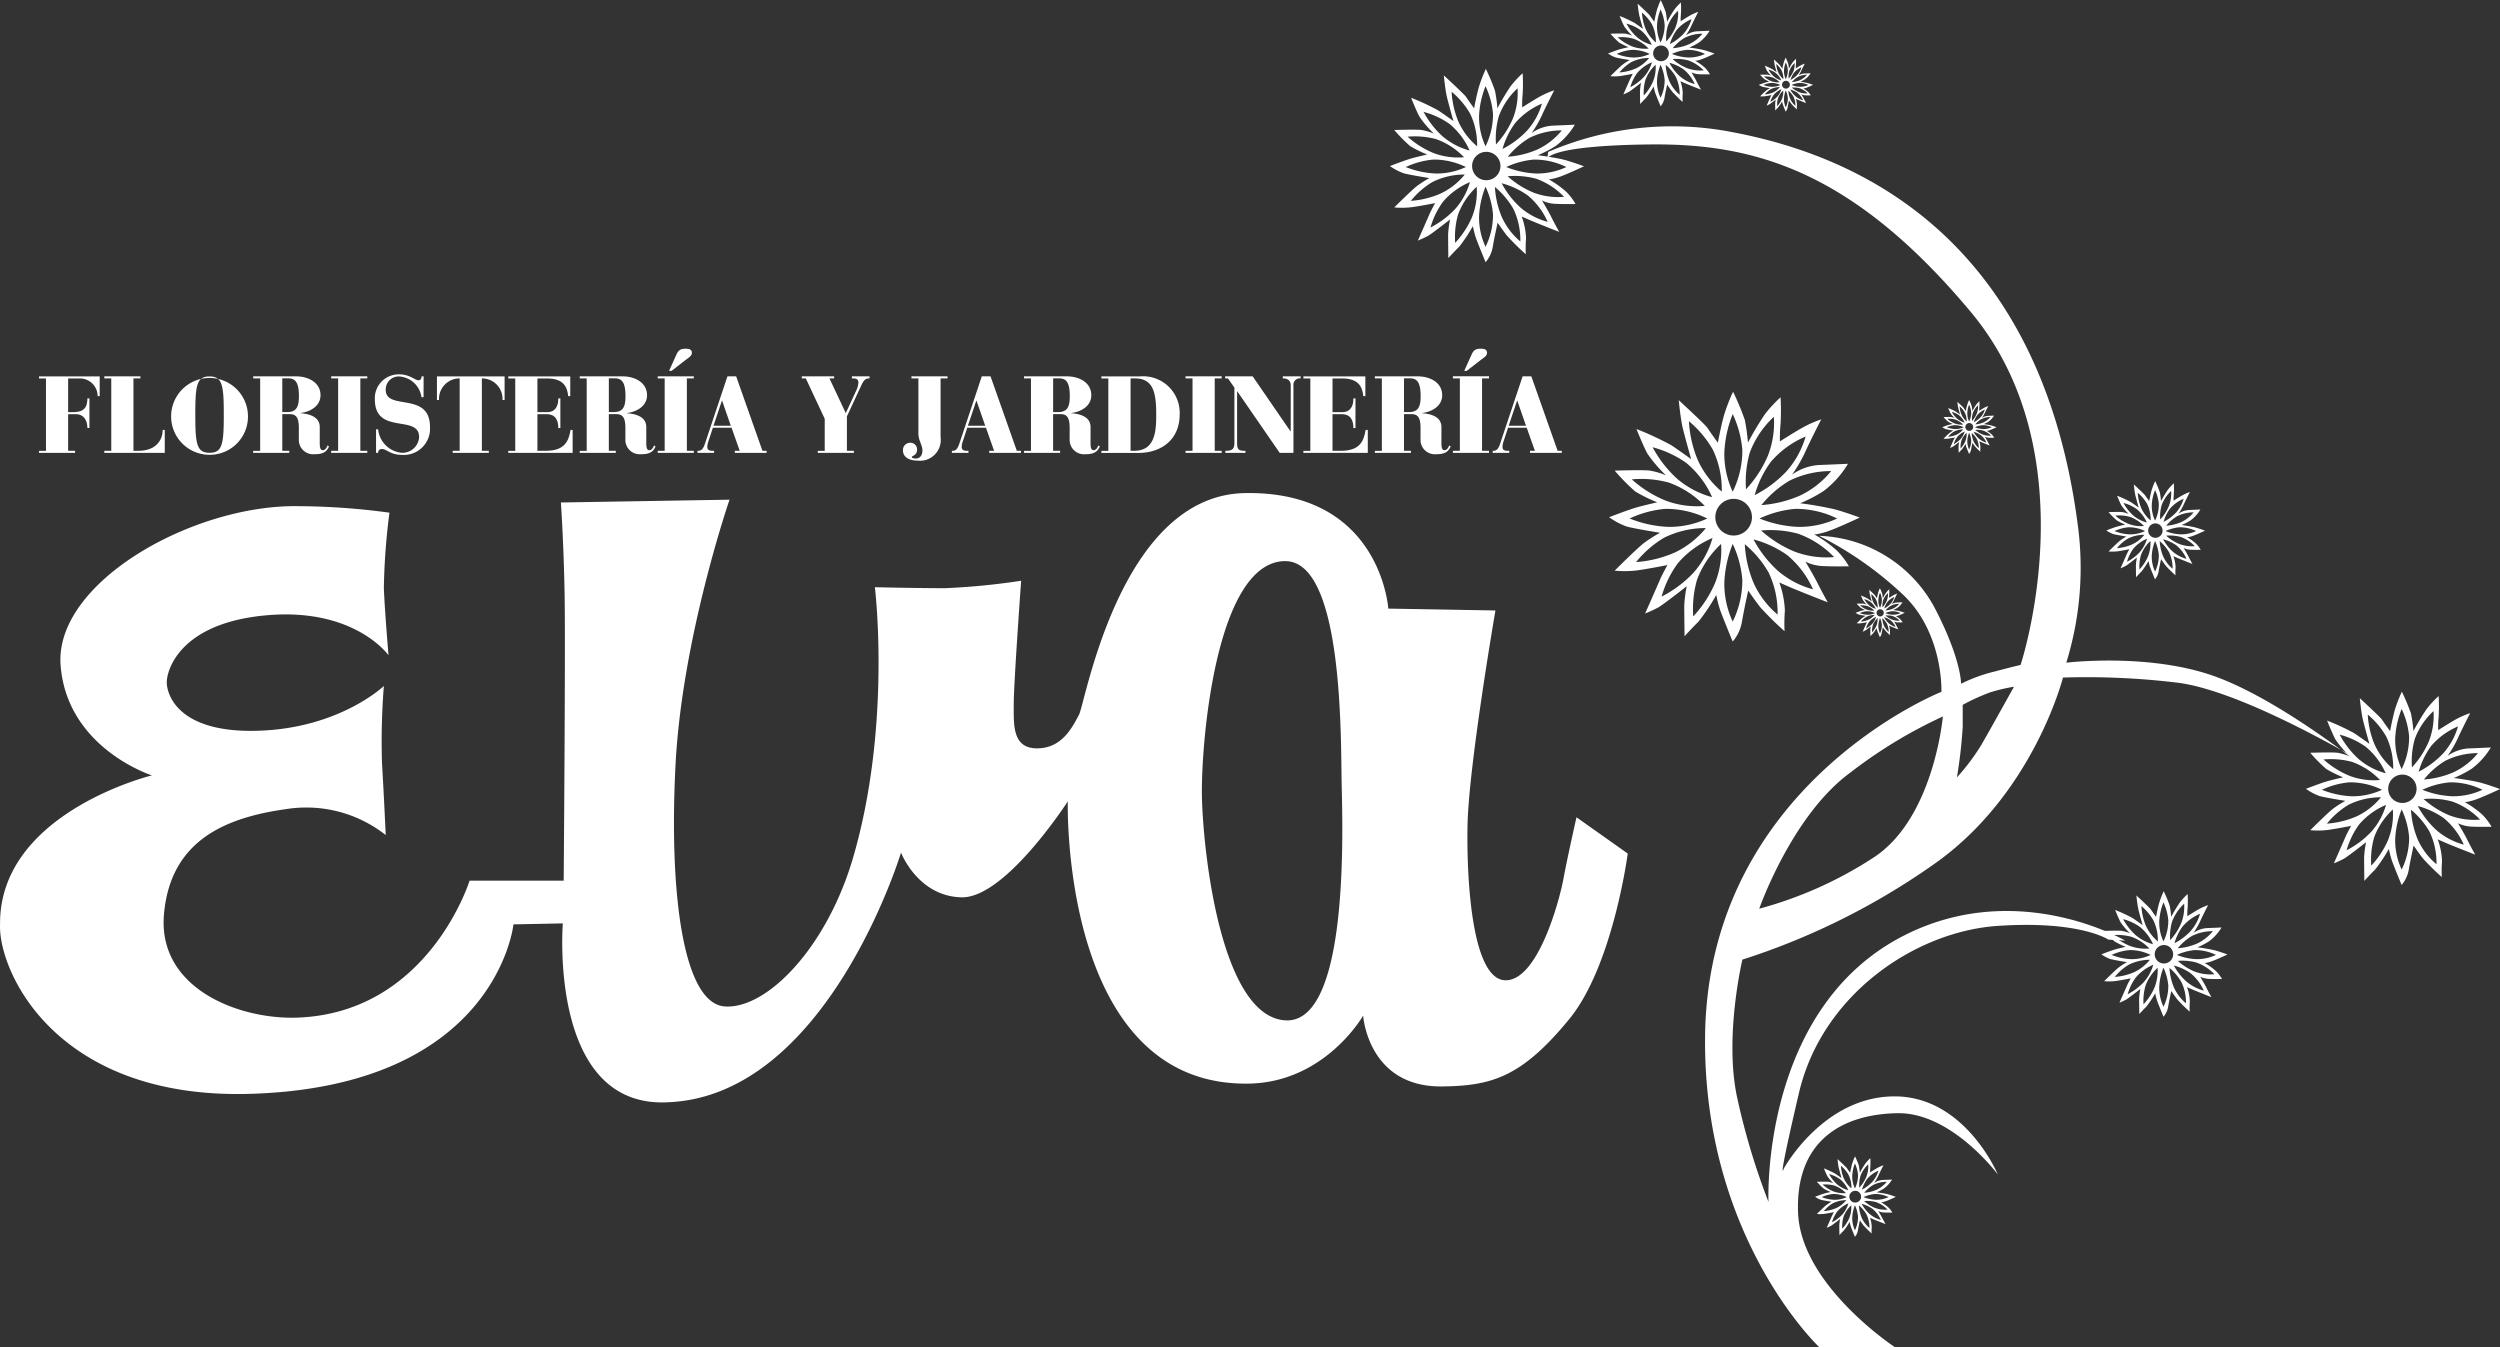 <svg xmlns="http://www.w3.org/2000/svg" width="254.971" height="137.409" viewBox="0 0 254.971 137.409">
  <rect x="0" y="0" width="254.971" height="137.409" fill="#333333" stroke="none"/>
  <g id="logo_blanco" transform="translate(-126.609 -294.783)">
    <path id="Trazado_3074" data-name="Trazado 3074" d="M436.238,373.327a17.384,17.384,0,0,0-2.452.581,21.655,21.655,0,0,0-2.777,1.266v2.252a48.467,48.467,0,0,1-.593,5.151,21.92,21.92,0,0,0,2.494-3.318c.957-1.659,3.329-5.932,3.329-5.932m-7.253,3.034a48.417,48.417,0,0,0-9.465,5.744c-5.944,4.355-9.263,13.86-9.263,13.86a40.638,40.638,0,0,0,11.556-5.149c6.256-3.964,7.172-14.454,7.172-14.454M424.123,440.7h-7.729s-11.862-11.154-11.66-31.685c.252-25.726,24.105-35.168,24.105-35.168s.228-5.9-3.826-9.824a36.1,36.1,0,0,0-8.654-6.087,13.914,13.914,0,0,1,11.791,7.345c2.731,5.233,2.692,7.743,2.692,7.743a16.113,16.113,0,0,1,3.456-1.258c2.22-.587,2.612-.659,2.612-.659s7.11-21.4-5.057-35.979-22.3-17.235-32.822-17.108c-9.622.114-10.351,1.279-10.4,1.475l.106-.715a32.008,32.008,0,0,1,18.028-2.154c10.012,1.772,31.852,8.15,35.994,40.3a32.7,32.7,0,0,1-1.186,13.948s8.411-1.022,15.128,1.387c4.5,1.613,9.856,5.273,12.9,7.513,1.2.67,1.926,1.106,1.926,1.106l.514.755s-.939-.759-2.44-1.86c-3.673-2.056-11.767-6.306-16.832-6.879a77.228,77.228,0,0,0-11.533-.506s-3.041,12.04-13.305,19.136a71.811,71.811,0,0,1-19.391,9.632s-1.9,7.984-.507,14.193a71.6,71.6,0,0,0,3.168,10.52s-.862-19.83,13.974-27.247c11.572-5.787,22.414.6,22.414.6l-1.722-.106s-2.875-1.964-11.281-1.4-17.929,6.989-20.276,17.036-1.529,7.678-1.529,7.678,4.081-7.417,11.407-7.325c7.11.091,10.4,7.958,10.4,7.958s-4.715-6.337-10.232-6.244-10.418,2.7-10.139,10.139,9.911,13.747,9.911,13.747" transform="translate(-104.227 -8.505)" fill="#fff" fill-rule="evenodd"/>
    <path id="Trazado_3075" data-name="Trazado 3075" d="M409.951,373.918a1.869,1.869,0,1,0,1.87-1.87,1.868,1.868,0,0,0-1.87,1.87m1.774-10.52a11.872,11.872,0,0,0-.856,3.961,9.119,9.119,0,0,0,.856,3.961,9.536,9.536,0,0,0,.981-4.278,10.743,10.743,0,0,0-.981-3.644m0,13.244a11.87,11.87,0,0,0-.856,3.96,9.122,9.122,0,0,0,.856,3.962,9.541,9.541,0,0,0,.981-4.278,10.737,10.737,0,0,0-.981-3.644m-10.513-2.592a11.882,11.882,0,0,0,3.96.856,9.149,9.149,0,0,0,3.961-.856,9.531,9.531,0,0,0-4.276-.983,10.727,10.727,0,0,0-3.644.983m13.244,0a11.877,11.877,0,0,0,3.96.856,9.146,9.146,0,0,0,3.96-.856,9.526,9.526,0,0,0-4.276-.983,10.721,10.721,0,0,0-3.643.983m-9.989,7.967a11.88,11.88,0,0,0,3.245-2.427,9.139,9.139,0,0,0,1.952-3.55,9.513,9.513,0,0,0-3.546,2.583,10.738,10.738,0,0,0-1.65,3.394m9.493-10.347a11.85,11.85,0,0,0,3.242-2.427,9.162,9.162,0,0,0,1.954-3.551,9.542,9.542,0,0,0-3.549,2.584,10.748,10.748,0,0,0-1.648,3.394m-10.406-4.888a11.912,11.912,0,0,0,2.484,3.2,9.136,9.136,0,0,0,3.584,1.89,9.527,9.527,0,0,0-2.645-3.5,10.748,10.748,0,0,0-3.423-1.589m10.289,9.4a11.859,11.859,0,0,0,2.484,3.2,9.124,9.124,0,0,0,3.584,1.89,9.536,9.536,0,0,0-2.645-3.5,10.754,10.754,0,0,0-3.423-1.591m-6.586-12.051a11.9,11.9,0,0,0,.9,3.951,9.136,9.136,0,0,0,2.449,3.227,9.506,9.506,0,0,0-.917-4.291,10.754,10.754,0,0,0-2.431-2.888m5.695,12.541a11.88,11.88,0,0,0,.9,3.951,9.129,9.129,0,0,0,2.448,3.228,9.527,9.527,0,0,0-.916-4.292,10.775,10.775,0,0,0-2.43-2.887m-11.09,1.823a11.876,11.876,0,0,0,3.934-.967,9.137,9.137,0,0,0,3.185-2.5,9.541,9.541,0,0,0-4.275.991,10.748,10.748,0,0,0-2.845,2.48m12.781-5.816a11.879,11.879,0,0,0,3.933-.967,9.131,9.131,0,0,0,3.184-2.5,9.522,9.522,0,0,0-4.274.991,10.756,10.756,0,0,0-2.844,2.48M407.7,384.037a11.864,11.864,0,0,0,2.218-3.391,9.13,9.13,0,0,0,.621-4,9.528,9.528,0,0,0-2.45,3.64,10.737,10.737,0,0,0-.389,3.754m5.38-12.969a11.889,11.889,0,0,0,2.218-3.391,9.133,9.133,0,0,0,.622-4,9.54,9.54,0,0,0-2.451,3.64,10.783,10.783,0,0,0-.388,3.755m-11.65-1.017a11.877,11.877,0,0,0,3.43,2.158,9.118,9.118,0,0,0,4.013.55,9.53,9.53,0,0,0-3.682-2.385,10.744,10.744,0,0,0-3.761-.323m13.189,5.217a11.891,11.891,0,0,0,3.429,2.158,9.13,9.13,0,0,0,4.014.551,9.535,9.535,0,0,0-3.683-2.386,10.722,10.722,0,0,0-3.76-.323m-1.313,6.127s-.412,1.838-.633,3.136a4.207,4.207,0,0,1-.95,2.06s-1.079-2.6-1.3-3.263a13.8,13.8,0,0,1-.378-1.489,20.269,20.269,0,0,1-1.838,2.756c-.571.539-1.394,1.459-1.394,1.459s-.033-2.377-.033-3.106a13.657,13.657,0,0,1,.254-2s-2.378,1.87-2.884,2.154-1.362.634-1.362.634,1.206-2.724,1.49-3.39.792-1.553.792-1.553-1.933.381-3.074.539a10.8,10.8,0,0,1-2.313.031s2.219-2.217,2.947-2.788a13.462,13.462,0,0,1,1.68-1.077s-2.6-.413-3.391-.634a7.343,7.343,0,0,1-1.8-.95s2.09-.824,3.072-1.077,1.839-.444,1.839-.444a15.126,15.126,0,0,1-2.25-1.109,20.36,20.36,0,0,1-2.091-2.122s2.915-.1,3.613,0a8.14,8.14,0,0,1,1.616.475,13.577,13.577,0,0,1-1.9-2.219c-.443-.824-1.109-2.5-1.109-2.5a31.157,31.157,0,0,1,3.549,1.649c.856.57,2.027,1.425,2.027,1.425s-.634-2.25-.856-3.169-.412-2.851-.412-2.851,2.755,2.533,2.947,2.851,1.045,1.489,1.045,1.489.317-1.71.634-2.82a18.253,18.253,0,0,1,.918-2.377A27.079,27.079,0,0,1,412.96,364a20.257,20.257,0,0,1,.317,2.313,31.429,31.429,0,0,1,1.742-2.915,13.885,13.885,0,0,1,1.585-1.711,24.029,24.029,0,0,1,0,2.726,14.7,14.7,0,0,0-.064,1.774s1.332-.855,2.282-1.393a11.617,11.617,0,0,1,1.932-.856s-1.14,2.217-1.647,3.359a14.944,14.944,0,0,1-1.331,2.282,5.254,5.254,0,0,1,2.756-.983c1.586-.064,2.947-.126,2.947-.126a9.682,9.682,0,0,1-2.5,2.788,14.7,14.7,0,0,1-2.377,1.236,36.291,36.291,0,0,1,3.58.634c1.141.317,2.5.824,2.5.824s-2.535,1.2-3.517,1.488-1.141.222-1.141.222a13.3,13.3,0,0,1,2.313,1.648,7.826,7.826,0,0,1,1.236,1.616s-1.837.031-2.788-.032a4.4,4.4,0,0,1-1.648-.443s.792,1.3,1.236,2.186,1.046,1.964,1.046,1.964-2.345-.92-3.265-1.3-1.68-.728-1.68-.728a9.4,9.4,0,0,1,.571,2.883,15.835,15.835,0,0,0-.031,2.091,32.447,32.447,0,0,1-2.472-2.44c-.6-.761-1.236-1.712-1.236-1.712" transform="translate(-108.399 -26.386)" fill="#fff" fill-rule="evenodd"/>
    <path id="Trazado_3076" data-name="Trazado 3076" d="M487.924,452.143a.94.94,0,1,0,.94-.94.94.94,0,0,0-.94.94m.892-5.289a5.941,5.941,0,0,0-.431,1.99,4.6,4.6,0,0,0,.431,1.991,4.781,4.781,0,0,0,.494-2.149,5.406,5.406,0,0,0-.494-1.832m0,6.658a5.955,5.955,0,0,0-.431,1.992,4.6,4.6,0,0,0,.431,1.99,4.785,4.785,0,0,0,.494-2.15,5.413,5.413,0,0,0-.494-1.833m-5.285-1.3a5.991,5.991,0,0,0,1.99.431,4.611,4.611,0,0,0,1.991-.431,4.789,4.789,0,0,0-2.15-.494,5.409,5.409,0,0,0-1.831.494m6.657,0a6.005,6.005,0,0,0,1.992.431,4.617,4.617,0,0,0,1.991-.431,4.793,4.793,0,0,0-2.151-.494,5.423,5.423,0,0,0-1.833.494m-5.021,4.005a6,6,0,0,0,1.631-1.221,4.572,4.572,0,0,0,.981-1.784,4.8,4.8,0,0,0-1.783,1.3,5.4,5.4,0,0,0-.829,1.706m4.771-5.2a5.964,5.964,0,0,0,1.631-1.221,4.587,4.587,0,0,0,.982-1.784,4.785,4.785,0,0,0-1.783,1.3,5.385,5.385,0,0,0-.83,1.707m-5.231-2.458a5.968,5.968,0,0,0,1.249,1.608,4.6,4.6,0,0,0,1.8.951,4.79,4.79,0,0,0-1.33-1.76,5.391,5.391,0,0,0-1.721-.8m5.174,4.728a5.965,5.965,0,0,0,1.249,1.61,4.6,4.6,0,0,0,1.8.951,4.792,4.792,0,0,0-1.33-1.761,5.412,5.412,0,0,0-1.721-.8m-3.311-6.059a5.954,5.954,0,0,0,.451,1.987,4.593,4.593,0,0,0,1.232,1.623,4.78,4.78,0,0,0-.461-2.158,5.385,5.385,0,0,0-1.221-1.452m2.863,6.306a5.977,5.977,0,0,0,.452,1.986,4.6,4.6,0,0,0,1.23,1.623,4.777,4.777,0,0,0-.461-2.157,5.4,5.4,0,0,0-1.221-1.451m-5.577.917a5.989,5.989,0,0,0,1.979-.486,4.6,4.6,0,0,0,1.6-1.26,4.807,4.807,0,0,0-2.15.5,5.423,5.423,0,0,0-1.431,1.248m6.426-2.924a5.993,5.993,0,0,0,1.98-.486,4.589,4.589,0,0,0,1.6-1.26,4.788,4.788,0,0,0-2.149.5,5.405,5.405,0,0,0-1.431,1.247m-3.488,5.709a5.965,5.965,0,0,0,1.115-1.706,4.6,4.6,0,0,0,.313-2.013,4.778,4.778,0,0,0-1.232,1.83,5.4,5.4,0,0,0-.2,1.888m2.7-6.521A5.993,5.993,0,0,0,490.614,449a4.569,4.569,0,0,0,.311-2.012,4.8,4.8,0,0,0-1.231,1.83,5.405,5.405,0,0,0-.195,1.889m-5.858-.512a5.968,5.968,0,0,0,1.724,1.085,4.589,4.589,0,0,0,2.019.278,4.792,4.792,0,0,0-1.851-1.2,5.4,5.4,0,0,0-1.891-.163m6.632,2.623A5.955,5.955,0,0,0,492,453.907a4.594,4.594,0,0,0,2.017.276,4.8,4.8,0,0,0-1.851-1.2,5.4,5.4,0,0,0-1.89-.163m-.66,3.081s-.207.923-.319,1.577a2.1,2.1,0,0,1-.478,1.035s-.542-1.306-.653-1.64a6.923,6.923,0,0,1-.192-.749,10.107,10.107,0,0,1-.923,1.386c-.287.271-.7.732-.7.732s-.016-1.194-.016-1.561a6.88,6.88,0,0,1,.127-1s-1.195.94-1.45,1.083-.685.319-.685.319.607-1.371.75-1.7.4-.781.4-.781-.973.19-1.545.271a5.464,5.464,0,0,1-1.163.015s1.115-1.115,1.482-1.4a6.9,6.9,0,0,1,.844-.542s-1.307-.207-1.7-.318a3.656,3.656,0,0,1-.909-.478s1.051-.414,1.545-.542.924-.223.924-.223a7.572,7.572,0,0,1-1.131-.558,10.091,10.091,0,0,1-1.051-1.068s1.466-.047,1.816,0a4.086,4.086,0,0,1,.812.239,6.854,6.854,0,0,1-.955-1.115c-.223-.414-.558-1.258-.558-1.258a15.774,15.774,0,0,1,1.784.828c.43.287,1.02.717,1.02.717s-.32-1.131-.431-1.593-.208-1.434-.208-1.434,1.386,1.274,1.482,1.434.526.749.526.749.159-.86.319-1.418a9.248,9.248,0,0,1,.461-1.194,13.4,13.4,0,0,1,.606,1.449,10.161,10.161,0,0,1,.159,1.163,15.564,15.564,0,0,1,.876-1.465,6.96,6.96,0,0,1,.8-.86,11.965,11.965,0,0,1,0,1.368,7.69,7.69,0,0,0-.033.893s.671-.431,1.147-.7a5.935,5.935,0,0,1,.973-.431s-.575,1.115-.829,1.69a7.514,7.514,0,0,1-.669,1.147,2.639,2.639,0,0,1,1.386-.494c.8-.031,1.482-.063,1.482-.063a4.87,4.87,0,0,1-1.259,1.4,7.336,7.336,0,0,1-1.194.621,18.242,18.242,0,0,1,1.8.318c.575.16,1.259.415,1.259.415s-1.275.605-1.768.749-.574.11-.574.11a6.632,6.632,0,0,1,1.163.83,3.88,3.88,0,0,1,.622.812s-.924.016-1.4-.016a2.205,2.205,0,0,1-.829-.223s.4.653.621,1.1.526.988.526.988-1.179-.462-1.641-.653-.845-.366-.845-.366a4.693,4.693,0,0,1,.287,1.449,7.954,7.954,0,0,0-.016,1.052,16.5,16.5,0,0,1-1.242-1.226c-.3-.382-.621-.86-.621-.86" transform="translate(-141.559 -60.036)" fill="#fff" fill-rule="evenodd"/>
    <path id="Trazado_3077" data-name="Trazado 3077" d="M437.5,494.726a.6.6,0,1,0,.6-.6.6.6,0,0,0-.6.6m.57-3.389a3.829,3.829,0,0,0-.275,1.275,2.949,2.949,0,0,0,.275,1.276,3.075,3.075,0,0,0,.317-1.378,3.464,3.464,0,0,0-.317-1.174m0,4.267a3.835,3.835,0,0,0-.275,1.276,2.948,2.948,0,0,0,.275,1.275,3.074,3.074,0,0,0,.317-1.377,3.454,3.454,0,0,0-.317-1.174m-3.386-.836a3.83,3.83,0,0,0,1.276.275,2.937,2.937,0,0,0,1.276-.275,3.063,3.063,0,0,0-1.378-.316,3.436,3.436,0,0,0-1.174.316m4.265,0a3.841,3.841,0,0,0,1.276.275,2.938,2.938,0,0,0,1.277-.275,3.064,3.064,0,0,0-1.379-.316,3.447,3.447,0,0,0-1.174.316m-3.216,2.567a3.839,3.839,0,0,0,1.045-.783,2.946,2.946,0,0,0,.628-1.143,3.07,3.07,0,0,0-1.143.832,3.444,3.444,0,0,0-.53,1.094M438.793,494a3.844,3.844,0,0,0,1.045-.782,2.943,2.943,0,0,0,.629-1.145,3.08,3.08,0,0,0-1.143.833,3.465,3.465,0,0,0-.531,1.094m-3.352-1.576a3.847,3.847,0,0,0,.8,1.032,2.933,2.933,0,0,0,1.155.609,3.071,3.071,0,0,0-.852-1.128,3.5,3.5,0,0,0-1.1-.513m3.315,3.03a3.817,3.817,0,0,0,.8,1.031,2.94,2.94,0,0,0,1.154.609,3.071,3.071,0,0,0-.853-1.128,3.453,3.453,0,0,0-1.1-.513m-2.121-3.883a3.807,3.807,0,0,0,.29,1.273,2.933,2.933,0,0,0,.788,1.039,3.062,3.062,0,0,0-.294-1.382,3.47,3.47,0,0,0-.783-.93m1.834,4.04a3.8,3.8,0,0,0,.29,1.272,2.946,2.946,0,0,0,.789,1.041,3.08,3.08,0,0,0-.3-1.383,3.469,3.469,0,0,0-.782-.93m-3.573.587a3.816,3.816,0,0,0,1.268-.311,2.945,2.945,0,0,0,1.027-.806,3.066,3.066,0,0,0-1.377.319,3.469,3.469,0,0,0-.917.8m4.118-1.873a3.807,3.807,0,0,0,1.267-.312,2.941,2.941,0,0,0,1.026-.806,3.065,3.065,0,0,0-1.377.319,3.461,3.461,0,0,0-.916.8m-2.236,3.658a3.841,3.841,0,0,0,.715-1.093,2.956,2.956,0,0,0,.2-1.289,3.074,3.074,0,0,0-.79,1.173,3.447,3.447,0,0,0-.125,1.209m1.734-4.178a3.848,3.848,0,0,0,.714-1.093,2.961,2.961,0,0,0,.2-1.289,3.067,3.067,0,0,0-.791,1.174,3.439,3.439,0,0,0-.124,1.209m-3.753-.328a3.807,3.807,0,0,0,1.1.7,2.942,2.942,0,0,0,1.292.178,3.065,3.065,0,0,0-1.186-.769,3.465,3.465,0,0,0-1.21-.1m4.248,1.681a3.829,3.829,0,0,0,1.1.695,2.95,2.95,0,0,0,1.293.178,3.076,3.076,0,0,0-1.186-.77,3.487,3.487,0,0,0-1.212-.1m-.423,1.973s-.132.593-.2,1.011a1.357,1.357,0,0,1-.307.663s-.346-.837-.419-1.052a4.436,4.436,0,0,1-.122-.479,6.365,6.365,0,0,1-.593.887c-.184.174-.448.47-.448.47s-.011-.765-.011-1a4.372,4.372,0,0,1,.082-.642s-.766.6-.929.694a4.709,4.709,0,0,1-.439.2s.389-.877.481-1.092.255-.5.255-.5-.623.124-.99.173a3.524,3.524,0,0,1-.746.01s.715-.714.95-.9a4.337,4.337,0,0,1,.541-.348s-.838-.132-1.092-.2a2.367,2.367,0,0,1-.583-.306s.675-.264.991-.347.592-.142.592-.142a4.832,4.832,0,0,1-.724-.357,6.4,6.4,0,0,1-.674-.684s.94-.031,1.164,0a2.639,2.639,0,0,1,.52.153,4.352,4.352,0,0,1-.612-.715c-.143-.264-.358-.806-.358-.806a10.1,10.1,0,0,1,1.143.531c.277.184.654.459.654.459s-.2-.724-.277-1.021-.132-.918-.132-.918.888.817.95.918.337.48.337.48.1-.551.2-.909a6.011,6.011,0,0,1,.3-.766,8.545,8.545,0,0,1,.388.929,6.4,6.4,0,0,1,.1.746,10.134,10.134,0,0,1,.562-.939,4.5,4.5,0,0,1,.51-.552,7.723,7.723,0,0,1,0,.879,4.538,4.538,0,0,0-.02.571s.429-.275.735-.449a3.755,3.755,0,0,1,.622-.276s-.367.715-.531,1.082a4.7,4.7,0,0,1-.429.735,1.69,1.69,0,0,1,.889-.317c.51-.021.948-.042.948-.042a3.125,3.125,0,0,1-.806.9,4.725,4.725,0,0,1-.765.4s.785.1,1.152.2.807.266.807.266-.818.387-1.135.479-.367.072-.367.072a4.263,4.263,0,0,1,.745.53,2.5,2.5,0,0,1,.4.52s-.591.011-.9-.01a1.409,1.409,0,0,1-.531-.142s.255.419.4.7.338.633.338.633-.756-.3-1.051-.418-.541-.235-.541-.235a3.026,3.026,0,0,1,.184.929,4.819,4.819,0,0,0-.01.674,10.54,10.54,0,0,1-.8-.786c-.195-.246-.4-.552-.4-.552" transform="translate(-122.28 -77.894)" fill="#fff" fill-rule="evenodd"/>
    <path id="Trazado_3078" data-name="Trazado 3078" d="M403.537,300.226a.8.8,0,1,0,.794-.8.794.794,0,0,0-.794.8m.754-4.475a5.013,5.013,0,0,0-.363,1.686,3.868,3.868,0,0,0,.363,1.684,4.058,4.058,0,0,0,.419-1.819,4.607,4.607,0,0,0-.419-1.55m0,5.633a5,5,0,0,0-.363,1.684,3.865,3.865,0,0,0,.363,1.684,4.057,4.057,0,0,0,.419-1.819,4.6,4.6,0,0,0-.419-1.549m-4.471-1.1a5.035,5.035,0,0,0,1.684.364,3.876,3.876,0,0,0,1.684-.364,4.047,4.047,0,0,0-1.819-.418,4.6,4.6,0,0,0-1.549.418m5.632,0a5.039,5.039,0,0,0,1.684.364,3.877,3.877,0,0,0,1.684-.364,4.046,4.046,0,0,0-1.819-.418,4.592,4.592,0,0,0-1.55.418m-4.246,3.389a5.069,5.069,0,0,0,1.378-1.033,3.864,3.864,0,0,0,.83-1.509,4.06,4.06,0,0,0-1.509,1.1,4.59,4.59,0,0,0-.7,1.445m4.036-4.4a5.045,5.045,0,0,0,1.379-1.033,3.863,3.863,0,0,0,.83-1.509,4.042,4.042,0,0,0-1.507,1.1,4.564,4.564,0,0,0-.7,1.443m-4.425-2.078a5.064,5.064,0,0,0,1.056,1.36,3.9,3.9,0,0,0,1.524.8,4.046,4.046,0,0,0-1.124-1.49,4.552,4.552,0,0,0-1.456-.675m4.376,4a5.066,5.066,0,0,0,1.056,1.36,3.887,3.887,0,0,0,1.524.8,4.043,4.043,0,0,0-1.124-1.49,4.547,4.547,0,0,0-1.455-.675m-2.8-5.126a5.04,5.04,0,0,0,.382,1.68,3.883,3.883,0,0,0,1.041,1.372,4.055,4.055,0,0,0-.389-1.825,4.588,4.588,0,0,0-1.034-1.227m2.421,5.333a5.067,5.067,0,0,0,.382,1.68,3.89,3.89,0,0,0,1.042,1.372,4.063,4.063,0,0,0-.39-1.824,4.567,4.567,0,0,0-1.035-1.228m-4.716.775a5.059,5.059,0,0,0,1.674-.411,3.864,3.864,0,0,0,1.354-1.066,4.059,4.059,0,0,0-1.817.422,4.589,4.589,0,0,0-1.21,1.055m5.436-2.473a5.048,5.048,0,0,0,1.672-.411,3.877,3.877,0,0,0,1.354-1.066,4.059,4.059,0,0,0-1.817.422,4.537,4.537,0,0,0-1.209,1.054m-2.952,4.829a5.057,5.057,0,0,0,.943-1.442,3.891,3.891,0,0,0,.264-1.7,4.049,4.049,0,0,0-1.042,1.548,4.582,4.582,0,0,0-.165,1.6m2.287-5.516a5.039,5.039,0,0,0,.944-1.442,3.876,3.876,0,0,0,.264-1.7,4.067,4.067,0,0,0-1.043,1.548,4.583,4.583,0,0,0-.165,1.6m-4.954-.432a5.045,5.045,0,0,0,1.459.918,3.873,3.873,0,0,0,1.706.234,4.048,4.048,0,0,0-1.565-1.015,4.6,4.6,0,0,0-1.6-.137m5.608,2.219a5.038,5.038,0,0,0,1.458.918,3.881,3.881,0,0,0,1.707.234,4.05,4.05,0,0,0-1.566-1.015,4.584,4.584,0,0,0-1.6-.137m-.557,2.605s-.176.782-.27,1.335a1.787,1.787,0,0,1-.4.876s-.458-1.105-.553-1.388a5.881,5.881,0,0,1-.161-.633,8.711,8.711,0,0,1-.781,1.172c-.243.229-.593.619-.593.619s-.014-1.01-.014-1.321a5.775,5.775,0,0,1,.108-.848s-1.012.794-1.226.916-.581.27-.581.27.512-1.159.634-1.442.337-.661.337-.661-.822.162-1.307.23a4.658,4.658,0,0,1-.983.013s.943-.943,1.254-1.186a5.714,5.714,0,0,1,.714-.458s-1.106-.176-1.442-.27a3.1,3.1,0,0,1-.767-.4s.888-.351,1.306-.459.781-.189.781-.189a6.451,6.451,0,0,1-.956-.471,8.625,8.625,0,0,1-.89-.9s1.239-.04,1.537,0a3.443,3.443,0,0,1,.686.2,5.863,5.863,0,0,1-.809-.944c-.188-.349-.471-1.064-.471-1.064a13.252,13.252,0,0,1,1.509.7c.364.243.864.606.864.606s-.271-.956-.365-1.347-.175-1.212-.175-1.212,1.173,1.077,1.253,1.212.444.632.444.632.135-.726.27-1.2a7.669,7.669,0,0,1,.391-1.01,11.436,11.436,0,0,1,.51,1.226,8.327,8.327,0,0,1,.135.982,13.227,13.227,0,0,1,.743-1.239,5.867,5.867,0,0,1,.672-.727,10.253,10.253,0,0,1,0,1.159,6.026,6.026,0,0,0-.027.755s.566-.363.971-.594a5.035,5.035,0,0,1,.82-.363s-.484.943-.7,1.428a6.348,6.348,0,0,1-.566.971,2.229,2.229,0,0,1,1.172-.418c.673-.027,1.253-.054,1.253-.054a4.093,4.093,0,0,1-1.065,1.186,6.256,6.256,0,0,1-1.009.526s1.037.134,1.521.269,1.065.351,1.065.351-1.079.512-1.5.633-.485.094-.485.094a5.726,5.726,0,0,1,.985.7,3.347,3.347,0,0,1,.525.687s-.781.013-1.186-.014a1.883,1.883,0,0,1-.7-.188s.337.552.526.929.444.835.444.835-1-.39-1.387-.552-.715-.309-.715-.309a3.991,3.991,0,0,1,.243,1.226,6.844,6.844,0,0,0-.013.888,14.234,14.234,0,0,1-1.051-1.037c-.256-.323-.525-.728-.525-.728" transform="translate(-108.325)" fill="#fff" fill-rule="evenodd"/>
    <path id="Trazado_3079" data-name="Trazado 3079" d="M426.857,307.3a.4.4,0,1,0,.4-.4.4.4,0,0,0-.4.4m.382-2.276a2.573,2.573,0,0,0-.184.857,1.968,1.968,0,0,0,.184.856,2.045,2.045,0,0,0,.213-.924,2.307,2.307,0,0,0-.213-.788m0,2.865a2.572,2.572,0,0,0-.184.856,1.971,1.971,0,0,0,.184.857,2.048,2.048,0,0,0,.213-.925,2.3,2.3,0,0,0-.213-.788m-2.272-.561a2.556,2.556,0,0,0,.856.185,2,2,0,0,0,.857-.185,2.062,2.062,0,0,0-.926-.213,2.3,2.3,0,0,0-.787.213m2.863,0a2.562,2.562,0,0,0,.856.185,1.987,1.987,0,0,0,.856-.185,2.057,2.057,0,0,0-.924-.213,2.3,2.3,0,0,0-.788.213m-2.16,1.722a2.579,2.579,0,0,0,.7-.525,1.971,1.971,0,0,0,.422-.768,2.065,2.065,0,0,0-.767.559,2.306,2.306,0,0,0-.356.734m2.052-2.237a2.554,2.554,0,0,0,.7-.526,1.962,1.962,0,0,0,.423-.767,2.068,2.068,0,0,0-.767.559,2.339,2.339,0,0,0-.356.734m-2.251-1.058a2.575,2.575,0,0,0,.537.693,1.986,1.986,0,0,0,.775.409,2.055,2.055,0,0,0-.572-.758,2.327,2.327,0,0,0-.74-.345m2.226,2.034a2.548,2.548,0,0,0,.537.693,1.979,1.979,0,0,0,.775.409,2.066,2.066,0,0,0-.573-.758,2.336,2.336,0,0,0-.739-.344m-1.426-2.606a2.556,2.556,0,0,0,.194.855,1.967,1.967,0,0,0,.531.7,2.059,2.059,0,0,0-.2-.927,2.32,2.32,0,0,0-.526-.625m1.232,2.712a2.575,2.575,0,0,0,.193.855,1.983,1.983,0,0,0,.53.7,2.083,2.083,0,0,0-.2-.929,2.363,2.363,0,0,0-.526-.624m-2.4.394a2.548,2.548,0,0,0,.852-.209,1.982,1.982,0,0,0,.688-.542,2.064,2.064,0,0,0-.924.214,2.322,2.322,0,0,0-.615.537m2.765-1.258a2.576,2.576,0,0,0,.85-.21,1.969,1.969,0,0,0,.688-.541,2.053,2.053,0,0,0-.924.216,2.312,2.312,0,0,0-.614.535m-1.5,2.456a2.581,2.581,0,0,0,.48-.733,1.98,1.98,0,0,0,.133-.866,2.067,2.067,0,0,0-.529.786,2.351,2.351,0,0,0-.084.812m1.164-2.806a2.573,2.573,0,0,0,.48-.732,1.978,1.978,0,0,0,.133-.865,2.072,2.072,0,0,0-.53.786,2.327,2.327,0,0,0-.083.812m-2.52-.219a2.566,2.566,0,0,0,.742.466,1.977,1.977,0,0,0,.868.121,2.065,2.065,0,0,0-.8-.517,2.327,2.327,0,0,0-.814-.07m2.853,1.129a2.554,2.554,0,0,0,.742.465,1.949,1.949,0,0,0,.867.12,2.049,2.049,0,0,0-.8-.516,2.32,2.32,0,0,0-.813-.07m-.284,1.325s-.088.4-.137.679a.91.91,0,0,1-.207.444s-.232-.561-.28-.706a2.941,2.941,0,0,1-.082-.322,4.311,4.311,0,0,1-.4.6c-.123.117-.3.315-.3.315s-.007-.512-.007-.671a2.928,2.928,0,0,1,.055-.431s-.515.4-.623.464a3.229,3.229,0,0,1-.3.138s.26-.589.323-.734.17-.335.17-.335-.418.082-.664.116a2.369,2.369,0,0,1-.5.008s.479-.48.637-.6a2.857,2.857,0,0,1,.362-.232s-.561-.09-.733-.138a1.58,1.58,0,0,1-.391-.2s.452-.178.665-.234.4-.1.4-.1a3.239,3.239,0,0,1-.487-.24,4.42,4.42,0,0,1-.451-.459s.629-.02.78,0a1.79,1.79,0,0,1,.349.1,2.95,2.95,0,0,1-.411-.48c-.1-.178-.24-.541-.24-.541a6.716,6.716,0,0,1,.767.356c.184.123.439.308.439.308s-.137-.487-.184-.685-.09-.616-.09-.616.6.547.637.616.226.323.226.323.068-.371.137-.611a4.044,4.044,0,0,1,.2-.512,5.8,5.8,0,0,1,.26.623,4.379,4.379,0,0,1,.069.5,6.709,6.709,0,0,1,.377-.631,3.021,3.021,0,0,1,.342-.37,5.224,5.224,0,0,1,0,.59,3.266,3.266,0,0,0-.013.384s.287-.185.493-.3a2.527,2.527,0,0,1,.419-.185s-.247.479-.356.728a3.155,3.155,0,0,1-.289.493,1.142,1.142,0,0,1,.6-.213c.342-.013.637-.027.637-.027a2.089,2.089,0,0,1-.541.6,3.183,3.183,0,0,1-.514.267,7.794,7.794,0,0,1,.773.138c.247.067.541.178.541.178s-.549.26-.76.322-.247.047-.247.047a2.913,2.913,0,0,1,.5.356,1.637,1.637,0,0,1,.266.349s-.4.007-.6-.007a.958.958,0,0,1-.358-.1s.173.281.268.473.226.424.226.424-.506-.2-.7-.281-.364-.157-.364-.157a2.027,2.027,0,0,1,.124.624,3.674,3.674,0,0,0-.008.452,6.981,6.981,0,0,1-.534-.528c-.13-.164-.267-.369-.267-.369" transform="translate(-118.502 -3.878)" fill="#fff" fill-rule="evenodd"/>
    <path id="Trazado_3080" data-name="Trazado 3080" d="M443.015,396.912a.366.366,0,1,0,.366-.367.366.366,0,0,0-.366.367m.347-2.064a2.3,2.3,0,0,0-.167.777,1.786,1.786,0,0,0,.167.778,1.868,1.868,0,0,0,.194-.84,2.149,2.149,0,0,0-.194-.715m0,2.6a2.3,2.3,0,0,0-.167.778,1.785,1.785,0,0,0,.167.777,1.865,1.865,0,0,0,.194-.839,2.155,2.155,0,0,0-.194-.715m-2.064-.509a2.354,2.354,0,0,0,.779.168,1.8,1.8,0,0,0,.777-.168,1.868,1.868,0,0,0-.839-.193,2.108,2.108,0,0,0-.716.193m2.6,0a2.351,2.351,0,0,0,.778.168,1.8,1.8,0,0,0,.777-.168,1.863,1.863,0,0,0-.839-.193,2.1,2.1,0,0,0-.715.193m-1.961,1.564a2.319,2.319,0,0,0,.637-.477,1.783,1.783,0,0,0,.384-.7,1.874,1.874,0,0,0-.7.507,2.091,2.091,0,0,0-.325.667m1.863-2.032a2.311,2.311,0,0,0,.636-.476,1.78,1.78,0,0,0,.385-.7,1.872,1.872,0,0,0-.7.506,2.108,2.108,0,0,0-.323.667m-2.043-.959a2.342,2.342,0,0,0,.488.628,1.787,1.787,0,0,0,.7.371,1.874,1.874,0,0,0-.52-.687,2.1,2.1,0,0,0-.672-.313m2.021,1.846a2.34,2.34,0,0,0,.487.629,1.811,1.811,0,0,0,.7.372,1.862,1.862,0,0,0-.52-.687,2.11,2.11,0,0,0-.671-.314m-1.294-2.365a2.372,2.372,0,0,0,.176.774,1.817,1.817,0,0,0,.482.634,1.889,1.889,0,0,0-.181-.842,2.11,2.11,0,0,0-.478-.566m1.118,2.461a2.306,2.306,0,0,0,.177.776,1.788,1.788,0,0,0,.479.634,1.866,1.866,0,0,0-.179-.843,2.122,2.122,0,0,0-.478-.567m-2.177.359a2.355,2.355,0,0,0,.771-.19,1.8,1.8,0,0,0,.626-.493,1.883,1.883,0,0,0-.84.2,2.121,2.121,0,0,0-.558.488m2.509-1.142a2.338,2.338,0,0,0,.772-.19,1.791,1.791,0,0,0,.626-.491,1.869,1.869,0,0,0-.839.195,2.108,2.108,0,0,0-.559.487m-1.363,2.228a2.351,2.351,0,0,0,.437-.665,1.8,1.8,0,0,0,.121-.786,1.865,1.865,0,0,0-.481.715,2.124,2.124,0,0,0-.077.736m1.057-2.545a2.334,2.334,0,0,0,.434-.667,1.776,1.776,0,0,0,.123-.786,1.883,1.883,0,0,0-.482.715,2.136,2.136,0,0,0-.076.738m-2.287-.2a2.338,2.338,0,0,0,.672.423,1.8,1.8,0,0,0,.789.108,1.854,1.854,0,0,0-.722-.468,2.108,2.108,0,0,0-.739-.063m2.589,1.023a2.3,2.3,0,0,0,.673.425,1.774,1.774,0,0,0,.788.108,1.865,1.865,0,0,0-.723-.468,2.135,2.135,0,0,0-.738-.064m-.258,1.2s-.081.361-.123.617a.828.828,0,0,1-.187.4s-.211-.51-.255-.64a2.635,2.635,0,0,1-.075-.293,3.894,3.894,0,0,1-.36.541c-.113.106-.273.286-.273.286s-.007-.467-.007-.609a2.684,2.684,0,0,1,.049-.391s-.467.367-.566.423a2.835,2.835,0,0,1-.267.123s.236-.534.293-.664.155-.3.155-.3-.379.074-.6.1a2.085,2.085,0,0,1-.455.007s.435-.435.578-.547a2.79,2.79,0,0,1,.33-.212s-.51-.08-.665-.124a1.436,1.436,0,0,1-.354-.187s.41-.161.6-.211.361-.087.361-.087a2.994,2.994,0,0,1-.442-.217,3.943,3.943,0,0,1-.411-.417s.571-.019.709,0a1.523,1.523,0,0,1,.317.093,2.667,2.667,0,0,1-.373-.436c-.087-.16-.218-.49-.218-.49a5.935,5.935,0,0,1,.7.323c.167.111.4.279.4.279s-.125-.441-.169-.623-.079-.558-.079-.558.541.5.578.558.2.293.2.293.064-.335.126-.553a3.465,3.465,0,0,1,.18-.467,5.321,5.321,0,0,1,.236.566,3.867,3.867,0,0,1,.061.453,6.361,6.361,0,0,1,.343-.572,2.8,2.8,0,0,1,.31-.337,4.724,4.724,0,0,1,0,.535,2.8,2.8,0,0,0-.012.347s.261-.167.447-.273a2.337,2.337,0,0,1,.381-.169s-.224.436-.323.66a2.89,2.89,0,0,1-.261.447,1.03,1.03,0,0,1,.541-.193l.578-.025a1.916,1.916,0,0,1-.49.547,2.9,2.9,0,0,1-.467.243s.479.062.7.124.491.162.491.162-.5.236-.691.293-.224.043-.224.043a2.631,2.631,0,0,1,.453.323,1.48,1.48,0,0,1,.243.318s-.36.006-.546-.006a.87.87,0,0,1-.323-.088s.154.255.243.43.2.385.2.385-.46-.18-.64-.255-.331-.142-.331-.142a1.832,1.832,0,0,1,.113.565,3.034,3.034,0,0,0-.007.411,6.31,6.31,0,0,1-.484-.479c-.119-.149-.244-.337-.244-.337" transform="translate(-125.015 -39.626)" fill="#fff" fill-rule="evenodd"/>
    <path id="Trazado_3081" data-name="Trazado 3081" d="M457.905,365.265a.4.4,0,1,0,.4-.4.405.405,0,0,0-.4.4m.384-2.274a2.539,2.539,0,0,0-.184.856,1.994,1.994,0,0,0,.184.857,2.072,2.072,0,0,0,.213-.926,2.3,2.3,0,0,0-.213-.787m0,2.864a2.55,2.55,0,0,0-.184.856,1.985,1.985,0,0,0,.184.856,2.057,2.057,0,0,0,.213-.924,2.3,2.3,0,0,0-.213-.788m-2.273-.561a2.552,2.552,0,0,0,.856.184,1.965,1.965,0,0,0,.856-.184,2.046,2.046,0,0,0-.924-.212,2.317,2.317,0,0,0-.788.212m2.864,0a2.548,2.548,0,0,0,.857.184,1.971,1.971,0,0,0,.856-.184,2.055,2.055,0,0,0-.925-.212,2.311,2.311,0,0,0-.788.212m-2.16,1.723a2.589,2.589,0,0,0,.7-.525,1.949,1.949,0,0,0,.422-.768,2.05,2.05,0,0,0-.766.56,2.3,2.3,0,0,0-.356.734m2.051-2.238a2.568,2.568,0,0,0,.7-.524,1.967,1.967,0,0,0,.423-.767,2.047,2.047,0,0,0-.767.557,2.331,2.331,0,0,0-.358.735m-2.25-1.058a2.6,2.6,0,0,0,.538.693,1.99,1.99,0,0,0,.774.408,2.055,2.055,0,0,0-.572-.757,2.365,2.365,0,0,0-.741-.345m2.225,2.035a2.574,2.574,0,0,0,.537.692,1.977,1.977,0,0,0,.775.409,2.08,2.08,0,0,0-.571-.757,2.316,2.316,0,0,0-.741-.343m-1.423-2.606a2.544,2.544,0,0,0,.193.855,1.966,1.966,0,0,0,.53.7,2.068,2.068,0,0,0-.2-.928,2.334,2.334,0,0,0-.524-.624m1.23,2.712a2.6,2.6,0,0,0,.193.855,1.988,1.988,0,0,0,.531.7,2.068,2.068,0,0,0-.2-.928,2.323,2.323,0,0,0-.526-.625m-2.4.394a2.562,2.562,0,0,0,.85-.209,1.969,1.969,0,0,0,.688-.542,2.054,2.054,0,0,0-.924.214,2.326,2.326,0,0,0-.615.537M458.921,365a2.542,2.542,0,0,0,.85-.209,1.979,1.979,0,0,0,.69-.542,2.071,2.071,0,0,0-.926.216,2.311,2.311,0,0,0-.614.535m-1.5,2.456a2.56,2.56,0,0,0,.478-.732,1.992,1.992,0,0,0,.135-.867,2.063,2.063,0,0,0-.529.787,2.291,2.291,0,0,0-.084.812m1.162-2.8a2.551,2.551,0,0,0,.479-.734,1.948,1.948,0,0,0,.136-.865,2.049,2.049,0,0,0-.53.787,2.311,2.311,0,0,0-.084.812m-2.52-.22a2.594,2.594,0,0,0,.742.467,1.985,1.985,0,0,0,.868.119,2.049,2.049,0,0,0-.8-.517,2.334,2.334,0,0,0-.813-.069m2.853,1.128a2.557,2.557,0,0,0,.741.467,1.966,1.966,0,0,0,.868.119,2.053,2.053,0,0,0-.8-.516,2.311,2.311,0,0,0-.812-.07m-.284,1.324s-.09.4-.138.679a.9.9,0,0,1-.205.445s-.231-.561-.281-.7a3.294,3.294,0,0,1-.082-.323,4.283,4.283,0,0,1-.4.6c-.122.116-.3.315-.3.315s-.008-.514-.008-.672a2.871,2.871,0,0,1,.056-.431s-.515.4-.624.466a3.179,3.179,0,0,1-.3.137s.261-.59.322-.733.172-.335.172-.335-.418.082-.664.117a2.383,2.383,0,0,1-.5.007s.48-.48.637-.6a3.069,3.069,0,0,1,.364-.233s-.563-.088-.735-.136a1.611,1.611,0,0,1-.39-.206s.452-.178.665-.232.4-.1.4-.1a3.244,3.244,0,0,1-.486-.24,4.363,4.363,0,0,1-.453-.459s.631-.021.781,0a1.785,1.785,0,0,1,.351.1,2.926,2.926,0,0,1-.412-.479c-.1-.178-.24-.541-.24-.541a6.746,6.746,0,0,1,.767.357c.185.123.44.31.44.31s-.138-.488-.186-.685-.088-.618-.088-.618.6.549.637.618.226.321.226.321.067-.369.137-.609a3.8,3.8,0,0,1,.2-.514,5.806,5.806,0,0,1,.261.624,4.128,4.128,0,0,1,.067.5,6.861,6.861,0,0,1,.378-.629,3.007,3.007,0,0,1,.341-.37,4.787,4.787,0,0,1,0,.589,3.151,3.151,0,0,0-.011.384s.287-.185.493-.3a2.445,2.445,0,0,1,.419-.185s-.248.479-.357.727a3.275,3.275,0,0,1-.288.493,1.131,1.131,0,0,1,.6-.213c.343-.014.638-.028.638-.028a2.107,2.107,0,0,1-.542.6,3.18,3.18,0,0,1-.514.267,7.792,7.792,0,0,1,.774.138c.247.069.542.178.542.178s-.549.261-.761.323-.247.047-.247.047a2.887,2.887,0,0,1,.5.356,1.736,1.736,0,0,1,.268.35s-.4.008-.6-.007a.957.957,0,0,1-.356-.1s.172.281.267.473.226.424.226.424-.5-.2-.705-.279-.363-.158-.363-.158a2,2,0,0,1,.122.624,3.7,3.7,0,0,0-.007.452,7.151,7.151,0,0,1-.534-.528c-.13-.165-.267-.371-.267-.371" transform="translate(-130.853 -26.936)" fill="#fff" fill-rule="evenodd"/>
    <path id="Trazado_3082" data-name="Trazado 3082" d="M370.377,316.358a1.447,1.447,0,1,0,1.447-1.447,1.446,1.446,0,0,0-1.447,1.447m1.372-8.141a9.18,9.18,0,0,0-.661,3.066,7.075,7.075,0,0,0,.661,3.064,7.382,7.382,0,0,0,.761-3.31,8.312,8.312,0,0,0-.761-2.82m0,10.249a9.174,9.174,0,0,0-.661,3.065,7.076,7.076,0,0,0,.661,3.065,7.377,7.377,0,0,0,.761-3.31,8.311,8.311,0,0,0-.761-2.82m-8.135-2.005a9.221,9.221,0,0,0,3.065.661,7.064,7.064,0,0,0,3.065-.661,7.375,7.375,0,0,0-3.309-.761,8.312,8.312,0,0,0-2.821.761m10.249,0a9.22,9.22,0,0,0,3.064.661,7.064,7.064,0,0,0,3.066-.661,7.375,7.375,0,0,0-3.309-.761,8.31,8.31,0,0,0-2.821.761m-7.729,6.165a9.162,9.162,0,0,0,2.51-1.878A7.082,7.082,0,0,0,370.156,318a7.392,7.392,0,0,0-2.746,2,8.328,8.328,0,0,0-1.275,2.626m7.345-8.008a9.163,9.163,0,0,0,2.51-1.878,7.059,7.059,0,0,0,1.512-2.747,7.364,7.364,0,0,0-2.745,2,8.3,8.3,0,0,0-1.277,2.626m-8.051-3.783a9.168,9.168,0,0,0,1.921,2.478,7.072,7.072,0,0,0,2.774,1.463,7.376,7.376,0,0,0-2.046-2.711,8.312,8.312,0,0,0-2.649-1.23m7.961,7.278a9.2,9.2,0,0,0,1.922,2.477,7.06,7.06,0,0,0,2.774,1.462,7.378,7.378,0,0,0-2.047-2.709,8.331,8.331,0,0,0-2.649-1.23m-5.1-9.326a9.186,9.186,0,0,0,.7,3.058,7.049,7.049,0,0,0,1.9,2.5,7.379,7.379,0,0,0-.709-3.32,8.327,8.327,0,0,0-1.882-2.235m4.406,9.706a9.18,9.18,0,0,0,.7,3.057,7.066,7.066,0,0,0,1.894,2.5,7.377,7.377,0,0,0-.708-3.321,8.308,8.308,0,0,0-1.882-2.234m-8.581,1.411a9.19,9.19,0,0,0,3.045-.749,7.067,7.067,0,0,0,2.464-1.938,7.375,7.375,0,0,0-3.308.767,8.326,8.326,0,0,0-2.2,1.92m9.889-4.5a9.208,9.208,0,0,0,3.046-.749,7.066,7.066,0,0,0,2.464-1.938,7.373,7.373,0,0,0-3.307.767,8.336,8.336,0,0,0-2.2,1.92m-5.37,8.786a9.186,9.186,0,0,0,1.717-2.624,7.048,7.048,0,0,0,.479-3.1,7.377,7.377,0,0,0-1.895,2.818,8.336,8.336,0,0,0-.3,2.9m4.164-10.036a9.211,9.211,0,0,0,1.716-2.625,7.062,7.062,0,0,0,.481-3.1,7.372,7.372,0,0,0-1.9,2.817,8.323,8.323,0,0,0-.3,2.906m-9.015-.786a9.192,9.192,0,0,0,2.653,1.67,7.066,7.066,0,0,0,3.106.426,7.371,7.371,0,0,0-2.849-1.847,8.345,8.345,0,0,0-2.911-.249m10.206,4.037a9.179,9.179,0,0,0,2.653,1.67,7.057,7.057,0,0,0,3.1.426,7.347,7.347,0,0,0-2.849-1.846,8.3,8.3,0,0,0-2.909-.25m-1.017,4.741s-.319,1.423-.49,2.427a3.256,3.256,0,0,1-.736,1.595s-.834-2.011-1.005-2.526a10.768,10.768,0,0,1-.293-1.152,15.649,15.649,0,0,1-1.422,2.132c-.443.417-1.08,1.129-1.08,1.129s-.024-1.84-.024-2.4a10.581,10.581,0,0,1,.2-1.544s-1.839,1.446-2.232,1.666-1.053.491-1.053.491.931-2.108,1.153-2.624.612-1.2.612-1.2-1.5.3-2.379.417a8.411,8.411,0,0,1-1.789.025s1.717-1.717,2.281-2.159a10.489,10.489,0,0,1,1.3-.834s-2.012-.319-2.624-.49a5.715,5.715,0,0,1-1.4-.735s1.619-.637,2.378-.834,1.423-.343,1.423-.343a11.73,11.73,0,0,1-1.741-.859,15.634,15.634,0,0,1-1.619-1.643s2.256-.073,2.795,0a6.277,6.277,0,0,1,1.251.369,10.544,10.544,0,0,1-1.471-1.716c-.343-.638-.858-1.937-.858-1.937a24.416,24.416,0,0,1,2.747,1.274c.661.441,1.568,1.1,1.568,1.1s-.491-1.741-.662-2.452-.318-2.206-.318-2.206,2.132,1.961,2.28,2.206.809,1.152.809,1.152.245-1.324.49-2.182a14.329,14.329,0,0,1,.71-1.838,20.713,20.713,0,0,1,.932,2.231,15.146,15.146,0,0,1,.246,1.789,24.089,24.089,0,0,1,1.349-2.256,10.735,10.735,0,0,1,1.226-1.324,18.923,18.923,0,0,1,0,2.109,11.226,11.226,0,0,0-.049,1.374s1.031-.664,1.765-1.08a8.946,8.946,0,0,1,1.5-.661s-.883,1.716-1.276,2.6a11.584,11.584,0,0,1-1.03,1.765,4.062,4.062,0,0,1,2.132-.759c1.226-.049,2.281-.1,2.281-.1a7.469,7.469,0,0,1-1.937,2.158,11.377,11.377,0,0,1-1.839.956s1.888.245,2.771.49,1.937.639,1.937.639-1.963.931-2.721,1.151-.884.173-.884.173a10.213,10.213,0,0,1,1.792,1.275,6.064,6.064,0,0,1,.956,1.249s-1.422.025-2.159-.024a3.405,3.405,0,0,1-1.275-.343s.614,1,.956,1.692.809,1.521.809,1.521-1.814-.712-2.524-1.006-1.3-.564-1.3-.564a7.282,7.282,0,0,1,.441,2.232,12.149,12.149,0,0,0-.025,1.618,25.4,25.4,0,0,1-1.913-1.889c-.466-.588-.956-1.324-.956-1.324" transform="translate(-93.632 -4.642)" fill="#fff" fill-rule="evenodd"/>
    <path id="Trazado_3083" data-name="Trazado 3083" d="M525.528,421.826a1.447,1.447,0,1,0,1.446-1.447,1.446,1.446,0,0,0-1.446,1.447m1.372-8.141a9.192,9.192,0,0,0-.662,3.064,7.08,7.08,0,0,0,.662,3.066,7.383,7.383,0,0,0,.761-3.31,8.308,8.308,0,0,0-.761-2.82m0,10.248a9.2,9.2,0,0,0-.662,3.066,7.076,7.076,0,0,0,.662,3.064,7.376,7.376,0,0,0,.761-3.31,8.314,8.314,0,0,0-.761-2.82m-8.135-2.005a9.192,9.192,0,0,0,3.065.661,7.067,7.067,0,0,0,3.065-.661,7.383,7.383,0,0,0-3.31-.761,8.328,8.328,0,0,0-2.82.761m10.249,0a9.19,9.19,0,0,0,3.064.661,7.058,7.058,0,0,0,3.065-.661,7.374,7.374,0,0,0-3.308-.761,8.329,8.329,0,0,0-2.821.761m-7.73,6.165a9.166,9.166,0,0,0,2.51-1.878,7.061,7.061,0,0,0,1.512-2.747,7.376,7.376,0,0,0-2.745,2,8.312,8.312,0,0,0-1.277,2.626m7.346-8.007a9.169,9.169,0,0,0,2.509-1.878,7.07,7.07,0,0,0,1.512-2.747,7.37,7.37,0,0,0-2.745,2,8.326,8.326,0,0,0-1.275,2.627m-8.052-3.784a9.186,9.186,0,0,0,1.922,2.477,7.07,7.07,0,0,0,2.773,1.463,7.366,7.366,0,0,0-2.046-2.71,8.324,8.324,0,0,0-2.649-1.23m7.962,7.278a9.2,9.2,0,0,0,1.922,2.478,7.057,7.057,0,0,0,2.773,1.463,7.368,7.368,0,0,0-2.046-2.709,8.352,8.352,0,0,0-2.649-1.231m-5.1-9.326a9.183,9.183,0,0,0,.7,3.058,7.059,7.059,0,0,0,1.894,2.5,7.363,7.363,0,0,0-.709-3.321,8.306,8.306,0,0,0-1.881-2.235m4.406,9.706a9.2,9.2,0,0,0,.7,3.057,7.062,7.062,0,0,0,1.9,2.5,7.364,7.364,0,0,0-.709-3.321,8.311,8.311,0,0,0-1.881-2.234m-8.581,1.411a9.2,9.2,0,0,0,3.045-.749,7.087,7.087,0,0,0,2.464-1.939,7.392,7.392,0,0,0-3.309.767,8.305,8.305,0,0,0-2.2,1.92m9.888-4.5a9.18,9.18,0,0,0,3.045-.749,7.056,7.056,0,0,0,2.465-1.938,7.375,7.375,0,0,0-3.307.767,8.349,8.349,0,0,0-2.2,1.919m-5.37,8.787a9.164,9.164,0,0,0,1.717-2.624,7.061,7.061,0,0,0,.481-3.1,7.38,7.38,0,0,0-1.9,2.818,8.335,8.335,0,0,0-.3,2.905m4.165-10.036A9.213,9.213,0,0,0,529.667,417a7.08,7.08,0,0,0,.481-3.1,7.365,7.365,0,0,0-1.9,2.816,8.326,8.326,0,0,0-.3,2.906m-9.016-.787a9.215,9.215,0,0,0,2.653,1.67,7.064,7.064,0,0,0,3.106.426,7.365,7.365,0,0,0-2.849-1.847,8.3,8.3,0,0,0-2.911-.249m10.206,4.037a9.212,9.212,0,0,0,2.653,1.67,7.066,7.066,0,0,0,3.106.426,7.37,7.37,0,0,0-2.849-1.846,8.3,8.3,0,0,0-2.911-.25m-1.015,4.741s-.319,1.423-.491,2.428a3.248,3.248,0,0,1-.735,1.594s-.834-2.011-1.006-2.525a10.95,10.95,0,0,1-.294-1.152,15.586,15.586,0,0,1-1.422,2.132c-.441.417-1.08,1.129-1.08,1.129s-.023-1.839-.023-2.4a10.6,10.6,0,0,1,.2-1.545s-1.84,1.447-2.232,1.668-1.055.49-1.055.49.932-2.109,1.152-2.624.614-1.2.614-1.2-1.5.294-2.379.416a8.372,8.372,0,0,1-1.789.025s1.716-1.717,2.28-2.158a10.445,10.445,0,0,1,1.3-.834s-2.012-.319-2.624-.489a5.714,5.714,0,0,1-1.4-.735s1.618-.637,2.378-.834,1.422-.343,1.422-.343a11.662,11.662,0,0,1-1.74-.859,15.5,15.5,0,0,1-1.619-1.643s2.256-.073,2.795,0a6.264,6.264,0,0,1,1.251.369,10.439,10.439,0,0,1-1.471-1.717c-.343-.637-.859-1.937-.859-1.937a24.263,24.263,0,0,1,2.747,1.275c.662.44,1.569,1.1,1.569,1.1s-.491-1.741-.662-2.451-.318-2.207-.318-2.207,2.132,1.96,2.28,2.207.809,1.151.809,1.151.245-1.324.49-2.182a14.25,14.25,0,0,1,.711-1.838,20.938,20.938,0,0,1,.932,2.232,15.394,15.394,0,0,1,.246,1.789,24.019,24.019,0,0,1,1.349-2.255,10.644,10.644,0,0,1,1.225-1.325,18.631,18.631,0,0,1,0,2.11,11.332,11.332,0,0,0-.049,1.372s1.031-.661,1.766-1.079a8.973,8.973,0,0,1,1.5-.661s-.882,1.716-1.276,2.6a11.589,11.589,0,0,1-1.03,1.765,4.068,4.068,0,0,1,2.134-.761c1.226-.048,2.279-.1,2.279-.1a7.5,7.5,0,0,1-1.936,2.157,11.307,11.307,0,0,1-1.84.956s1.89.244,2.771.49,1.938.64,1.938.64-1.962.931-2.722,1.151-.883.172-.883.172a10.29,10.29,0,0,1,1.789,1.274,5.982,5.982,0,0,1,.956,1.25s-1.42.024-2.156-.025a3.387,3.387,0,0,1-1.276-.342s.614,1,.956,1.692.809,1.519.809,1.519-1.813-.71-2.525-1-1.3-.564-1.3-.564a7.243,7.243,0,0,1,.441,2.232,12.279,12.279,0,0,0-.024,1.618,25.256,25.256,0,0,1-1.913-1.888c-.465-.588-.956-1.325-.956-1.325" transform="translate(-155.349 -46.596)" fill="#fff" fill-rule="evenodd"/>
    <path id="Trazado_3084" data-name="Trazado 3084" d="M487.6,381.321a.734.734,0,1,0,.735-.735.734.734,0,0,0-.735.735m.7-4.134a4.633,4.633,0,0,0-.337,1.556,3.571,3.571,0,0,0,.337,1.556,3.734,3.734,0,0,0,.385-1.681,4.219,4.219,0,0,0-.385-1.431m0,5.2a4.638,4.638,0,0,0-.337,1.556,3.578,3.578,0,0,0,.337,1.557,3.736,3.736,0,0,0,.385-1.68,4.226,4.226,0,0,0-.385-1.433m-4.132-1.02a4.635,4.635,0,0,0,1.556.337,3.57,3.57,0,0,0,1.556-.337,3.751,3.751,0,0,0-1.681-.386,4.224,4.224,0,0,0-1.431.386m5.2,0a4.642,4.642,0,0,0,1.557.337,3.584,3.584,0,0,0,1.557-.337,3.748,3.748,0,0,0-1.681-.386,4.254,4.254,0,0,0-1.433.386M485.44,384.5a4.657,4.657,0,0,0,1.276-.954,3.588,3.588,0,0,0,.767-1.4,3.747,3.747,0,0,0-1.394,1.015,4.237,4.237,0,0,0-.649,1.334m3.731-4.066a4.68,4.68,0,0,0,1.274-.955,3.574,3.574,0,0,0,.767-1.4,3.748,3.748,0,0,0-1.393,1.015,4.242,4.242,0,0,0-.649,1.335m-4.089-1.922a4.688,4.688,0,0,0,.977,1.258,3.594,3.594,0,0,0,1.407.742,3.756,3.756,0,0,0-1.038-1.376,4.224,4.224,0,0,0-1.346-.624m4.043,3.7a4.668,4.668,0,0,0,.977,1.257,3.593,3.593,0,0,0,1.409.743,3.74,3.74,0,0,0-1.039-1.377,4.234,4.234,0,0,0-1.347-.624m-2.588-4.737a4.66,4.66,0,0,0,.353,1.552,3.581,3.581,0,0,0,.962,1.269,3.721,3.721,0,0,0-.36-1.686,4.223,4.223,0,0,0-.955-1.134m2.238,4.929a4.657,4.657,0,0,0,.354,1.553,3.583,3.583,0,0,0,.962,1.268,3.759,3.759,0,0,0-.36-1.686,4.231,4.231,0,0,0-.956-1.135m-4.358.716a4.649,4.649,0,0,0,1.546-.381,3.568,3.568,0,0,0,1.25-.983,3.741,3.741,0,0,0-1.68.389,4.23,4.23,0,0,0-1.117.975m5.022-2.285a4.7,4.7,0,0,0,1.548-.38,3.575,3.575,0,0,0,1.251-.985,3.75,3.75,0,0,0-1.68.39,4.243,4.243,0,0,0-1.119.975m-2.727,4.462a4.676,4.676,0,0,0,.871-1.333,3.6,3.6,0,0,0,.245-1.573,3.739,3.739,0,0,0-.963,1.431,4.212,4.212,0,0,0-.153,1.475m2.115-5.1a4.686,4.686,0,0,0,.872-1.333,3.57,3.57,0,0,0,.243-1.573,3.734,3.734,0,0,0-.962,1.431,4.213,4.213,0,0,0-.153,1.475m-4.579-.4a4.658,4.658,0,0,0,1.348.849,3.582,3.582,0,0,0,1.577.217,3.749,3.749,0,0,0-1.447-.939,4.226,4.226,0,0,0-1.478-.127m5.184,2.051a4.627,4.627,0,0,0,1.347.848,3.583,3.583,0,0,0,1.577.217,3.733,3.733,0,0,0-1.447-.938,4.241,4.241,0,0,0-1.477-.128m-.517,2.409s-.162.722-.249,1.233a1.656,1.656,0,0,1-.373.809s-.424-1.021-.511-1.282a5.622,5.622,0,0,1-.15-.586,7.9,7.9,0,0,1-.721,1.083c-.224.213-.549.573-.549.573s-.012-.934-.012-1.22a5.365,5.365,0,0,1,.1-.785s-.935.735-1.133.846a5.775,5.775,0,0,1-.535.249s.473-1.071.585-1.332.311-.611.311-.611-.759.149-1.207.212a4.294,4.294,0,0,1-.909.013s.871-.872,1.157-1.1a5.362,5.362,0,0,1,.661-.423s-1.022-.163-1.333-.25a2.9,2.9,0,0,1-.711-.373s.822-.323,1.209-.423.722-.175.722-.175a5.948,5.948,0,0,1-.885-.436,7.919,7.919,0,0,1-.821-.834s1.144-.038,1.419,0a3.206,3.206,0,0,1,.635.186,5.335,5.335,0,0,1-.746-.871c-.174-.324-.436-.984-.436-.984a12.276,12.276,0,0,1,1.4.648c.335.223.8.56.8.56s-.249-.885-.337-1.245-.161-1.121-.161-1.121,1.083,1,1.158,1.121.411.584.411.584.125-.672.248-1.108a7.444,7.444,0,0,1,.361-.933,10.33,10.33,0,0,1,.475,1.133,7.951,7.951,0,0,1,.123.909,12.665,12.665,0,0,1,.685-1.145,5.5,5.5,0,0,1,.623-.673,9.471,9.471,0,0,1,0,1.071,5.835,5.835,0,0,0-.025.7s.525-.335.9-.547a4.534,4.534,0,0,1,.761-.335s-.449.871-.647,1.32a5.912,5.912,0,0,1-.523.9,2.055,2.055,0,0,1,1.083-.386c.623-.025,1.158-.05,1.158-.05a3.8,3.8,0,0,1-.983,1.1,5.748,5.748,0,0,1-.935.485s.959.125,1.407.249.985.323.985.323-1,.473-1.383.585-.448.087-.448.087a5.237,5.237,0,0,1,.909.648,3.077,3.077,0,0,1,.484.635s-.721.012-1.095-.012a1.723,1.723,0,0,1-.647-.175s.312.511.485.86.411.771.411.771-.921-.36-1.282-.51-.66-.286-.66-.286a3.7,3.7,0,0,1,.224,1.133,5.99,5.99,0,0,0-.012.822,12.771,12.771,0,0,1-.973-.959c-.236-.3-.485-.672-.485-.672" transform="translate(-141.901 -32.422)" fill="#fff" fill-rule="evenodd"/>
    <path id="Trazado_3085" data-name="Trazado 3085" d="M257.647,385.226c-7.031.094-8.551,18.526-8.457,23.942s1.9,22.9,8.742,22.9c6.272-.1,5.607-19.571,5.511-24.132s.19-22.811-5.8-22.706m-91.315-4.941a67.72,67.72,0,0,0-.57,7.7c.1,2.47.475,6.84.475,6.84s-3.421-4.845-12.353-4.085-10.261,5.605-10.261,6.84,1.14,5.226,9.407,4.941,12.733-4.561,12.733-4.561a71.221,71.221,0,0,0-.19,7.886c.19,3.134.379,7.314.379,7.314a13.091,13.091,0,0,0-10.071-2.659c-6.176.855-11.878,3.135-12.544,10.735s7.688,10.755,13.588,10.545c13.4-.474,17.579-13.966,17.579-13.966h9.6s.19-23.751.094-29.168-.381-9.405-.381-9.405l17.2-.285s-4.845,14.06-5.511,27.078.762,24.322,5.037,24.606,10.424-5.987,13.112-15.3c3.9-13.491,2.185-27.457,2.185-27.457s4.371.1,7.127.1a71.175,71.175,0,0,0,7.791-.759S230,397.671,230,399.762s-.19,4.56,2.376,4.56,3.611-2.186,4.275-3.421,4.181-22.371,16.913-22.612c13.871-.262,14.634,11.78,14.634,11.78l10.928.19s-2.755,15.962-2.85,22.042.569,15.676,3.895,15.676,5.511-8.265,5.892-10.356,1.331-6.27,1.331-6.27l5.225,3.7s-1.5,11.458-5.985,16.911c-4.846,5.891-7.884,6.778-12.923,6.841-7.6.1-8.078-7.222-8.078-7.222s-3.99,7.031-12.068,6.936c-18.813-.094-18.053-28.787-18.053-28.787s-6.366,9.881-10.832,9.785-6.177-4.561-6.177-4.561-7.506,24.8-23.755,25.462c-12.257.666-10.737-18.241-10.737-18.241l-5.035.1S177.26,439,151.7,439.57c-19.576.381-25.275-12.636-25.086-17.291-.095-11.4,15.488-15.2,15.488-15.2s-8.647-2.755-9.311-11.212,13.494-16.421,24.23-16.245a71.794,71.794,0,0,1,9.311.664" transform="translate(0 -33.216)" fill="#fff" fill-rule="evenodd"/>
    <path id="Trazado_3086" data-name="Trazado 3086" d="M133.211,366.324h3.681v-.21h-.709v-3.737h.843c.8.034,1.12.7,1.12,1.409h.211v-3.017h-.211c0,1.086-.51,1.408-1.531,1.4h-.432v-3.437h1.209a1.805,1.805,0,0,1,1.8,1.807h.21v-2.019h-6.187v.212h.709v7.386h-.709Z" transform="translate(-2.626 -25.352)" fill="#fff" fill-rule="evenodd"/>
    <path id="Trazado_3087" data-name="Trazado 3087" d="M144.275,366.324h6.165v-2.34h-.211c0,1.087-.742,2.13-2.473,2.13h-.51v-7.386h.71v-.212h-3.681v.212h.709v7.386h-.709Z" transform="translate(-7.027 -25.352)" fill="#fff" fill-rule="evenodd"/>
    <path id="Trazado_3088" data-name="Trazado 3088" d="M163.426,362.289a3.919,3.919,0,1,0-3.915,4.1,3.9,3.9,0,0,0,3.915-4.1m-5.367,0c0-2.973.132-3.893,1.452-3.893s1.453.92,1.453,3.893-.133,3.893-1.453,3.893-1.452-.921-1.452-3.893" transform="translate(-11.531 -25.22)" fill="#fff" fill-rule="evenodd"/>
    <path id="Trazado_3089" data-name="Trazado 3089" d="M169.479,366.324h3.682v-.21h-.709v-3.738h.8c.7,0,.888.511.888,1.4v1.175a1.461,1.461,0,0,0,1.6,1.509c.711,0,1.2-.134,1.475-.787l-.143-.111c-.089.211-.233.488-.478.488-.221,0-.322-.166-.322-.721v-1.641c0-1.086-1.142-1.352-1.973-1.408v-.022c.986-.111,2.051-.7,2.051-1.809,0-1.341-1.3-1.929-2.484-1.929h-4.38v.211h.71v7.386h-.71Zm2.973-7.6h.621c.754,0,1.075.476,1.075,1.84,0,1.1-.276,1.6-1.209,1.6h-.487Z" transform="translate(-17.053 -25.353)" fill="#fff" fill-rule="evenodd"/>
    <path id="Trazado_3090" data-name="Trazado 3090" d="M182.7,366.323h3.681v-.21h-.709v-7.386h.709v-.212H182.7v.212h.708v7.386H182.7Z" transform="translate(-22.312 -25.352)" fill="#fff" fill-rule="evenodd"/>
    <path id="Trazado_3091" data-name="Trazado 3091" d="M195.067,358.385h-.211c0,.222-.067.4-.332.4-.31,0-.9-.6-1.9-.6a2.432,2.432,0,0,0-2.529,2.55c0,3.678,4.513,1.494,4.513,3.843a1.7,1.7,0,0,1-1.829,1.6,2.672,2.672,0,0,1-2.351-2.385h-.212v2.4h.212a.376.376,0,0,1,.377-.4c.488,0,.865.6,2.04.6a2.671,2.671,0,0,0,2.872-2.85c0-3.657-4.513-1.613-4.513-3.779a1.324,1.324,0,0,1,1.363-1.367,2.455,2.455,0,0,1,2.284,2.118h.211Z" transform="translate(-25.255 -25.22)" fill="#fff" fill-rule="evenodd"/>
    <path id="Trazado_3092" data-name="Trazado 3092" d="M202.219,366.324H205.9v-.21h-.709v-7.386a2.094,2.094,0,0,1,2.107,2.2h.211v-2.408h-6.9v2.408h.211a2.094,2.094,0,0,1,2.106-2.2v7.386h-.709Z" transform="translate(-29.437 -25.352)" fill="#fff" fill-rule="evenodd"/>
    <path id="Trazado_3093" data-name="Trazado 3093" d="M212.686,366.324h6.565v-2.34h-.21c-.212,1.254-.677,2.13-2.561,2.13h-.822v-3.737h.932c.943,0,1.2.653,1.2,1.419H218v-3.027h-.21c0,.765-.278,1.4-1.154,1.4h-.976v-3.437h.976c1.664,0,2.063.83,2.163,1.807h.21v-2.019h-6.32v.212h.709v7.386h-.709Z" transform="translate(-34.24 -25.352)" fill="#fff" fill-rule="evenodd"/>
    <path id="Trazado_3094" data-name="Trazado 3094" d="M224.784,366.324h3.683v-.21h-.711v-3.738h.8c.7,0,.888.511.888,1.4v1.175a1.461,1.461,0,0,0,1.6,1.509c.709,0,1.2-.134,1.475-.787l-.145-.111c-.089.211-.232.488-.478.488-.22,0-.321-.166-.321-.721v-1.641c0-1.086-1.142-1.352-1.974-1.408v-.022c.987-.111,2.052-.7,2.052-1.809,0-1.341-1.3-1.929-2.485-1.929h-4.38v.211h.711v7.386h-.711Zm2.973-7.6h.621c.754,0,1.076.476,1.076,1.84,0,1.1-.276,1.6-1.209,1.6h-.488Z" transform="translate(-39.053 -25.353)" fill="#fff" fill-rule="evenodd"/>
    <path id="Trazado_3095" data-name="Trazado 3095" d="M239.158,356.1h.255l1.442-1.121c.266-.2.631-.4.631-.72,0-.377-.32-.422-.676-.422-.6,0-.765.255-.987.788ZM238,364.464h3.682v-.21h-.709v-7.386h.709v-.212H238v.212h.709v7.386H238Z" transform="translate(-44.311 -23.492)" fill="#fff" fill-rule="evenodd"/>
    <path id="Trazado_3096" data-name="Trazado 3096" d="M248.134,363.552h-1.763l.854-2.551h.023Zm-3.392,2.771h1.685v-.21h-.155c-.3,0-.532-.078-.532-.377a1.657,1.657,0,0,1,.077-.488l.489-1.486h1.907l.833,2.352h-.5v.21h3.238v-.21h-.421l-2.684-7.6h-.887l-2.3,6.887c-.132.4-.31.71-.653.71h-.1Z" transform="translate(-46.992 -25.352)" fill="#fff" fill-rule="evenodd"/>
    <path id="Trazado_3097" data-name="Trazado 3097" d="M264.028,366.324h3.682v-.21H267V362.6l1.463-3.15c.222-.476.4-.72.754-.72h.089v-.212h-1.8v.212h.133c.3,0,.531.089.531.388a2,2,0,0,1-.166.731l-1.121,2.418-1.663-3.537h.477v-.212h-3.3v.212h.41l1.929,4.115v3.271h-.709Z" transform="translate(-54.015 -25.352)" fill="#fff" fill-rule="evenodd"/>
    <path id="Trazado_3098" data-name="Trazado 3098" d="M280.4,358.729h.708v5.633c0,.687.411,1.165.411,1.719,0,.577-.332.821-.677.821-.22,0-.4-.055-.4-.145,0-.166.532-.132.532-.8a.676.676,0,0,0-.709-.664.729.729,0,0,0-.732.754c0,.8.754,1.065,1.486,1.065a2.12,2.12,0,0,0,2.351-2.406v-5.977h.709v-.211H280.4Z" transform="translate(-60.833 -25.353)" fill="#fff" fill-rule="evenodd"/>
    <path id="Trazado_3099" data-name="Trazado 3099" d="M291.217,363.552h-1.764l.855-2.551h.022Zm-3.395,2.771h1.687v-.21h-.157c-.3,0-.532-.078-.532-.377a1.7,1.7,0,0,1,.078-.488l.488-1.486h1.908l.832,2.352h-.5v.21h3.238v-.21h-.422l-2.683-7.6h-.888l-2.3,6.887c-.134.4-.311.71-.655.71h-.1Z" transform="translate(-64.128 -25.352)" fill="#fff" fill-rule="evenodd"/>
    <path id="Trazado_3100" data-name="Trazado 3100" d="M300.033,366.324h3.681v-.21H303v-3.738h.8c.7,0,.887.511.887,1.4v1.175a1.461,1.461,0,0,0,1.6,1.509c.709,0,1.2-.134,1.475-.787l-.144-.111c-.088.211-.233.488-.478.488-.222,0-.322-.166-.322-.721v-1.641c0-1.086-1.142-1.352-1.973-1.408v-.022c.987-.111,2.05-.7,2.05-1.809,0-1.341-1.3-1.929-2.483-1.929h-4.38v.211h.71v7.386h-.71Zm2.971-7.6h.621c.755,0,1.076.476,1.076,1.84,0,1.1-.278,1.6-1.21,1.6H303Z" transform="translate(-68.986 -25.353)" fill="#fff" fill-rule="evenodd"/>
    <path id="Trazado_3101" data-name="Trazado 3101" d="M316.114,358.728h.443c1.886,0,2.173,1.453,2.173,3.7,0,1.631-.087,3.682-2.239,3.682h-.377Zm-2.972,7.6h3.8c2.219,0,4.181-1.286,4.181-3.937a3.734,3.734,0,0,0-4.026-3.871h-3.958v.212h.708v7.386h-.708Z" transform="translate(-74.2 -25.352)" fill="#fff" fill-rule="evenodd"/>
    <path id="Trazado_3102" data-name="Trazado 3102" d="M327.393,366.323h3.681v-.21h-.708v-7.386h.708v-.212h-3.681v.212h.709v7.386h-.709Z" transform="translate(-79.869 -25.352)" fill="#fff" fill-rule="evenodd"/>
    <path id="Trazado_3103" data-name="Trazado 3103" d="M334.114,366.324h2.051v-.21c-.632,0-.853-.078-.853-.788v-5.278h.022l4.326,6.276h1.4v-6.865a.648.648,0,0,1,.73-.731v-.212h-1.819v.212c.732,0,.811.443.811.731v4.669h-.023l-3.859-5.612h-2.806v.212h.289l.655.942v5.655c0,.7-.346.788-.921.788Z" transform="translate(-82.534 -25.352)" fill="#fff" fill-rule="evenodd"/>
    <path id="Trazado_3104" data-name="Trazado 3104" d="M347.35,366.324h6.565v-2.34H353.7c-.211,1.254-.677,2.13-2.562,2.13h-.821v-3.737h.931c.943,0,1.2.653,1.2,1.419h.211v-3.027h-.211c0,.765-.276,1.4-1.153,1.4h-.976v-3.437h.976c1.664,0,2.063.83,2.163,1.807h.21v-2.019h-6.32v.212h.708v7.386h-.708Z" transform="translate(-87.808 -25.352)" fill="#fff" fill-rule="evenodd"/>
    <path id="Trazado_3105" data-name="Trazado 3105" d="M359.446,366.324h3.683v-.21h-.711v-3.738h.8c.7,0,.888.511.888,1.4v1.175a1.461,1.461,0,0,0,1.6,1.509c.709,0,1.2-.134,1.475-.787l-.145-.111c-.09.211-.232.488-.478.488-.222,0-.321-.166-.321-.721v-1.641c0-1.086-1.142-1.352-1.974-1.408v-.022c.987-.111,2.052-.7,2.052-1.809,0-1.341-1.3-1.929-2.484-1.929h-4.382v.211h.712v7.386h-.712Zm2.973-7.6h.621c.755,0,1.077.476,1.077,1.84,0,1.1-.278,1.6-1.21,1.6h-.488Z" transform="translate(-92.619 -25.353)" fill="#fff" fill-rule="evenodd"/>
    <path id="Trazado_3106" data-name="Trazado 3106" d="M373.821,356.1h.256l1.44-1.121c.267-.2.632-.4.632-.72,0-.377-.321-.422-.676-.422-.6,0-.765.255-.987.788Zm-1.153,8.361h3.681v-.21h-.71v-7.386h.71v-.212h-3.681v.212h.709v7.386h-.709Z" transform="translate(-97.879 -23.492)" fill="#fff" fill-rule="evenodd"/>
    <path id="Trazado_3107" data-name="Trazado 3107" d="M382.8,363.552h-1.763l.854-2.551h.023Zm-3.393,2.771h1.686v-.21h-.157c-.3,0-.532-.078-.532-.377a1.7,1.7,0,0,1,.077-.488l.489-1.486h1.908l.832,2.352h-.5v.21h3.239v-.21h-.421l-2.684-7.6h-.887l-2.3,6.887c-.133.4-.31.71-.653.71h-.1Z" transform="translate(-100.558 -25.352)" fill="#fff" fill-rule="evenodd"/>
  </g>
</svg>
